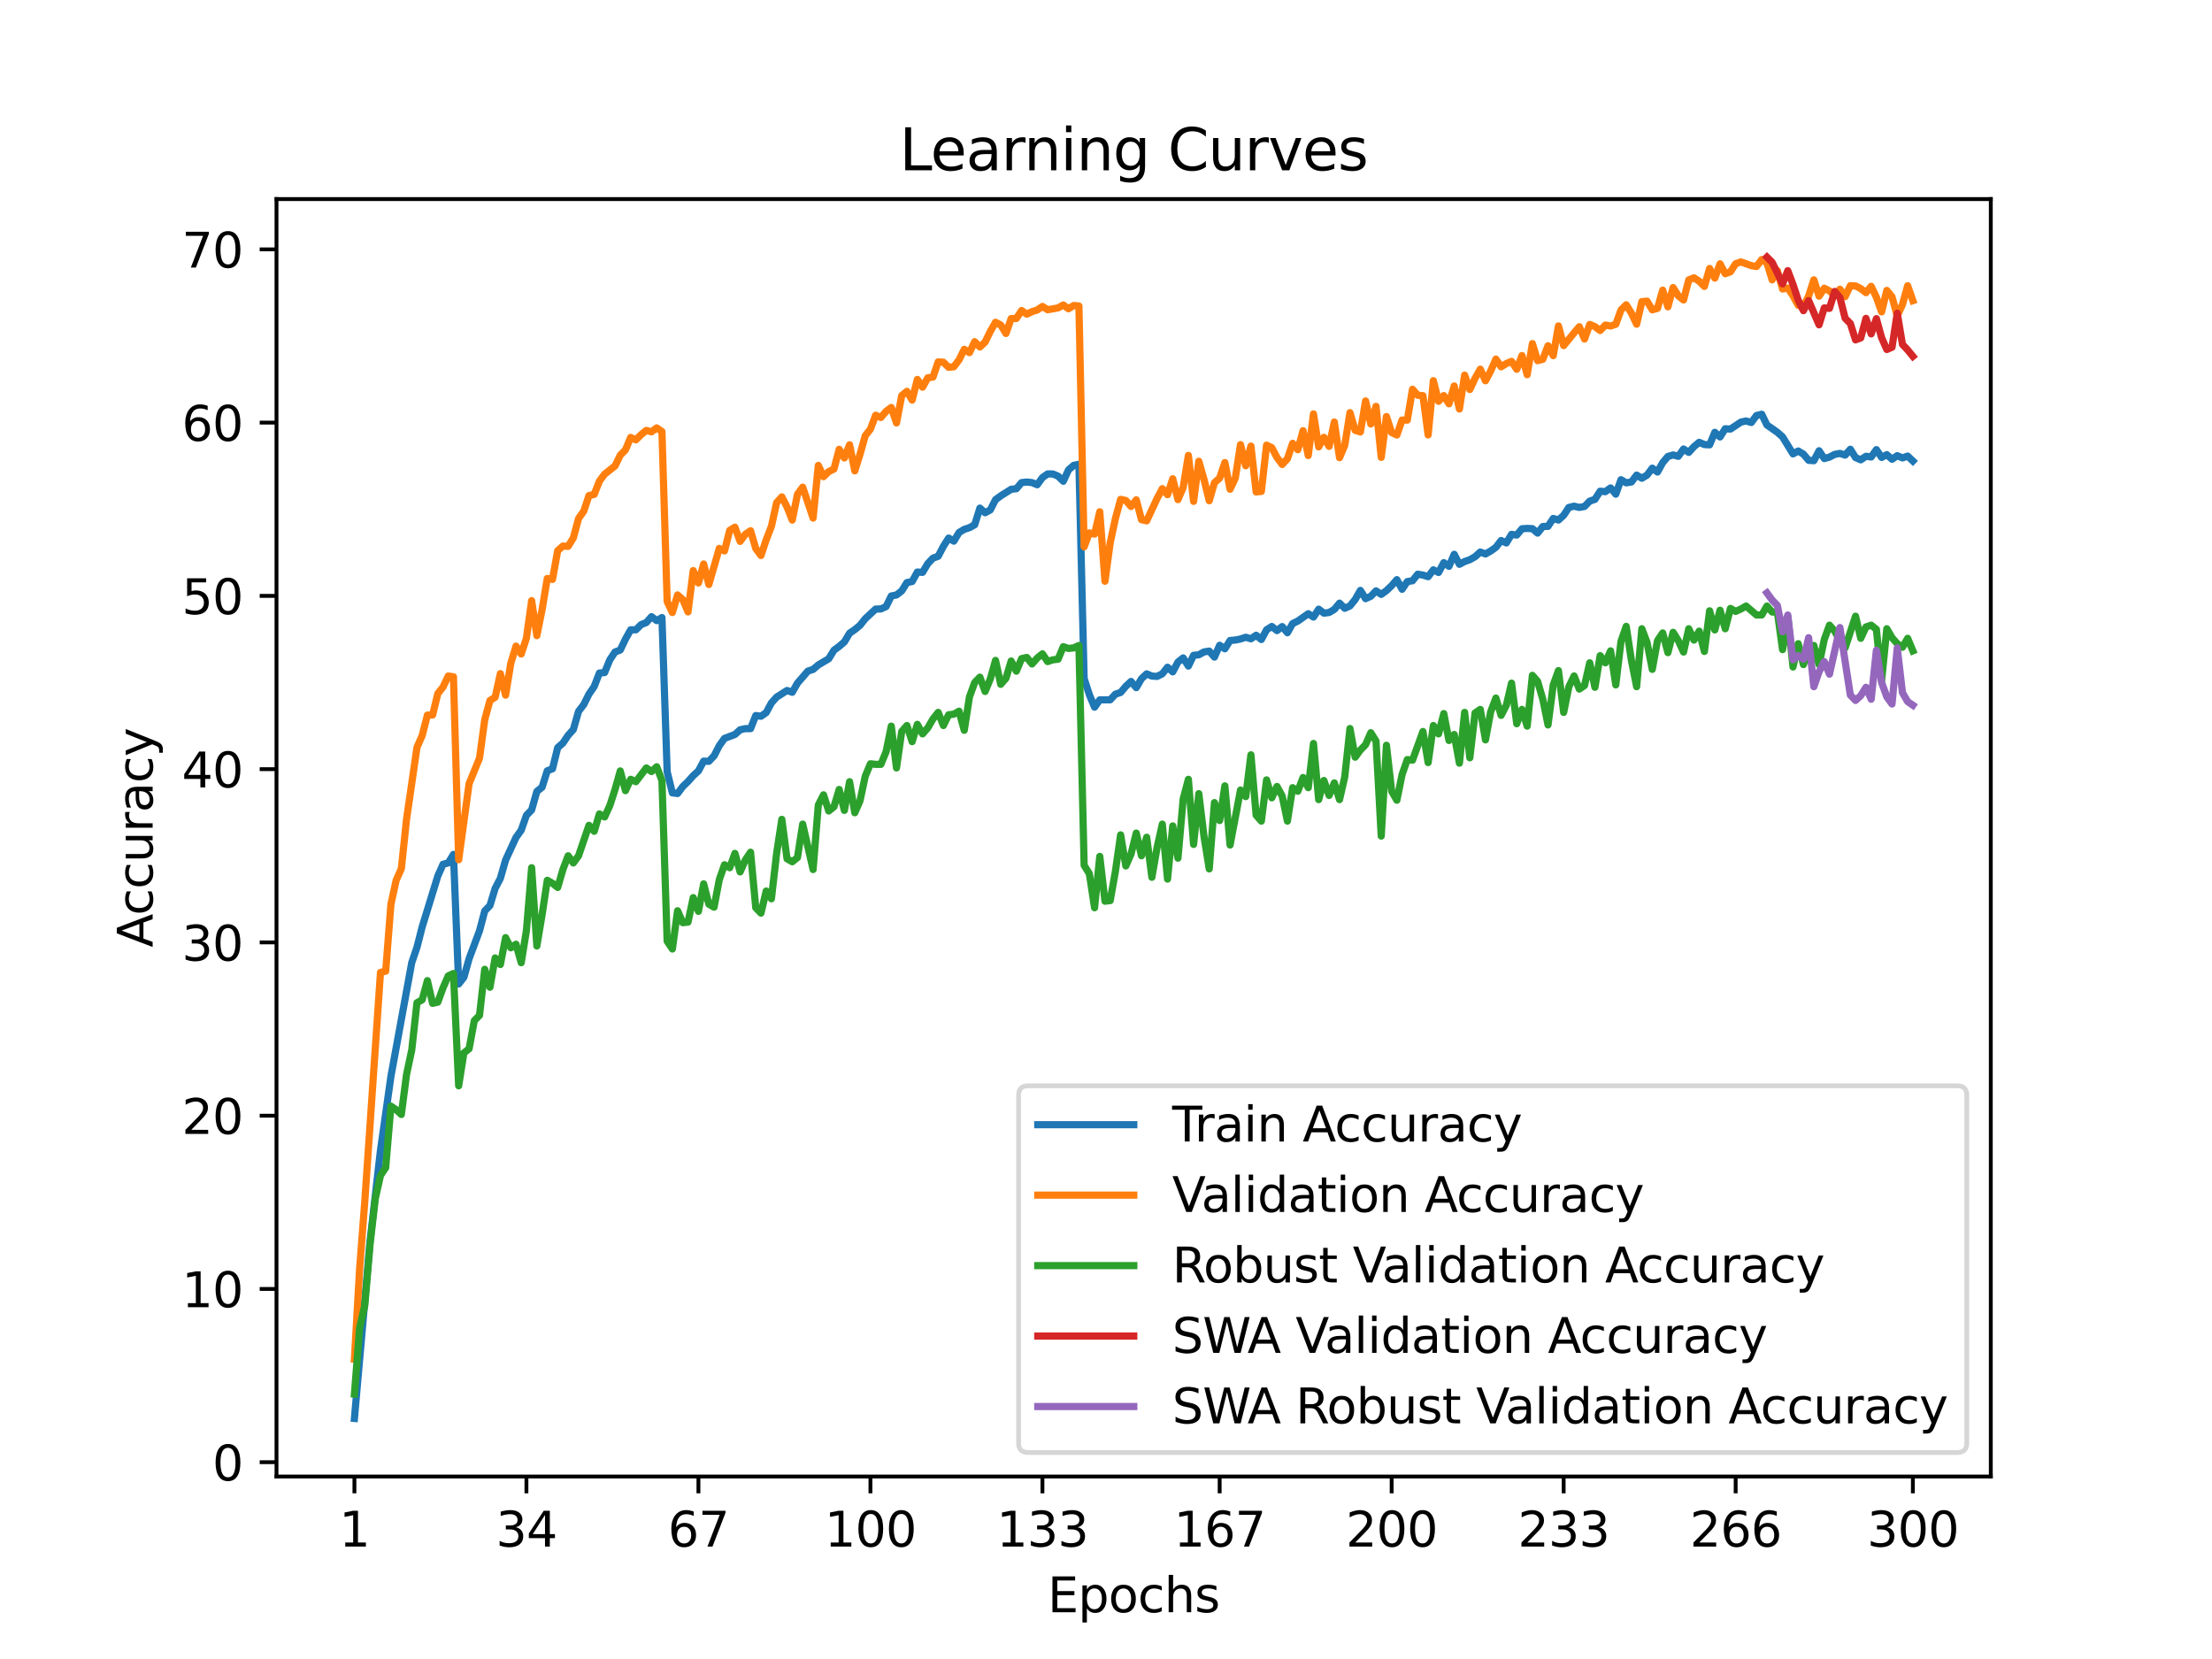 <?xml version="1.0" encoding="utf-8" standalone="no"?>
<!DOCTYPE svg PUBLIC "-//W3C//DTD SVG 1.1//EN"
  "http://www.w3.org/Graphics/SVG/1.1/DTD/svg11.dtd">
<svg xmlns:xlink="http://www.w3.org/1999/xlink" width="460.8pt" height="345.6pt" viewBox="0 0 460.8 345.6" xmlns="http://www.w3.org/2000/svg" version="1.1">
 <defs>
  <style type="text/css">*{stroke-linejoin: round; stroke-linecap: butt}</style>
 </defs>
 <g id="figure_1">
  <g id="patch_1">
   <path d="M 0 345.6 
L 460.8 345.6 
L 460.8 0 
L 0 0 
z
" style="fill: #ffffff"/>
  </g>
  <g id="axes_1">
   <g id="patch_2">
    <path d="M 57.6 307.584 
L 414.72 307.584 
L 414.72 41.472 
L 57.6 41.472 
z
" style="fill: #ffffff"/>
   </g>
   <g id="matplotlib.axis_1">
    <g id="xtick_1">
     <g id="line2d_1">
      <defs>
       <path id="mbb180cebd5" d="M 0 0 
L 0 3.5 
" style="stroke: #000000; stroke-width: 0.8"/>
      </defs>
      <g>
       <use xlink:href="#mbb180cebd5" x="73.833" y="307.584" style="stroke: #000000; stroke-width: 0.8"/>
      </g>
     </g>
     <g id="text_1">
      <!-- 1 -->
      <g transform="translate(70.651 322.182) scale(0.1 -0.1)">
       <defs>
        <path id="DejaVuSans-31" d="M 794 531 
L 1825 531 
L 1825 4091 
L 703 3866 
L 703 4441 
L 1819 4666 
L 2450 4666 
L 2450 531 
L 3481 531 
L 3481 0 
L 794 0 
L 794 531 
z
" transform="scale(0.016)"/>
       </defs>
       <use xlink:href="#DejaVuSans-31"/>
      </g>
     </g>
    </g>
    <g id="xtick_2">
     <g id="line2d_2">
      <g>
       <use xlink:href="#mbb180cebd5" x="109.664" y="307.584" style="stroke: #000000; stroke-width: 0.8"/>
      </g>
     </g>
     <g id="text_2">
      <!-- 34 -->
      <g transform="translate(103.302 322.182) scale(0.1 -0.1)">
       <defs>
        <path id="DejaVuSans-33" d="M 2597 2516 
Q 3050 2419 3304 2112 
Q 3559 1806 3559 1356 
Q 3559 666 3084 287 
Q 2609 -91 1734 -91 
Q 1441 -91 1130 -33 
Q 819 25 488 141 
L 488 750 
Q 750 597 1062 519 
Q 1375 441 1716 441 
Q 2309 441 2620 675 
Q 2931 909 2931 1356 
Q 2931 1769 2642 2001 
Q 2353 2234 1838 2234 
L 1294 2234 
L 1294 2753 
L 1863 2753 
Q 2328 2753 2575 2939 
Q 2822 3125 2822 3475 
Q 2822 3834 2567 4026 
Q 2313 4219 1838 4219 
Q 1578 4219 1281 4162 
Q 984 4106 628 3988 
L 628 4550 
Q 988 4650 1302 4700 
Q 1616 4750 1894 4750 
Q 2613 4750 3031 4423 
Q 3450 4097 3450 3541 
Q 3450 3153 3228 2886 
Q 3006 2619 2597 2516 
z
" transform="scale(0.016)"/>
        <path id="DejaVuSans-34" d="M 2419 4116 
L 825 1625 
L 2419 1625 
L 2419 4116 
z
M 2253 4666 
L 3047 4666 
L 3047 1625 
L 3713 1625 
L 3713 1100 
L 3047 1100 
L 3047 0 
L 2419 0 
L 2419 1100 
L 313 1100 
L 313 1709 
L 2253 4666 
z
" transform="scale(0.016)"/>
       </defs>
       <use xlink:href="#DejaVuSans-33"/>
       <use xlink:href="#DejaVuSans-34" x="63.623"/>
      </g>
     </g>
    </g>
    <g id="xtick_3">
     <g id="line2d_3">
      <g>
       <use xlink:href="#mbb180cebd5" x="145.496" y="307.584" style="stroke: #000000; stroke-width: 0.8"/>
      </g>
     </g>
     <g id="text_3">
      <!-- 67 -->
      <g transform="translate(139.133 322.182) scale(0.1 -0.1)">
       <defs>
        <path id="DejaVuSans-36" d="M 2113 2584 
Q 1688 2584 1439 2293 
Q 1191 2003 1191 1497 
Q 1191 994 1439 701 
Q 1688 409 2113 409 
Q 2538 409 2786 701 
Q 3034 994 3034 1497 
Q 3034 2003 2786 2293 
Q 2538 2584 2113 2584 
z
M 3366 4563 
L 3366 3988 
Q 3128 4100 2886 4159 
Q 2644 4219 2406 4219 
Q 1781 4219 1451 3797 
Q 1122 3375 1075 2522 
Q 1259 2794 1537 2939 
Q 1816 3084 2150 3084 
Q 2853 3084 3261 2657 
Q 3669 2231 3669 1497 
Q 3669 778 3244 343 
Q 2819 -91 2113 -91 
Q 1303 -91 875 529 
Q 447 1150 447 2328 
Q 447 3434 972 4092 
Q 1497 4750 2381 4750 
Q 2619 4750 2861 4703 
Q 3103 4656 3366 4563 
z
" transform="scale(0.016)"/>
        <path id="DejaVuSans-37" d="M 525 4666 
L 3525 4666 
L 3525 4397 
L 1831 0 
L 1172 0 
L 2766 4134 
L 525 4134 
L 525 4666 
z
" transform="scale(0.016)"/>
       </defs>
       <use xlink:href="#DejaVuSans-36"/>
       <use xlink:href="#DejaVuSans-37" x="63.623"/>
      </g>
     </g>
    </g>
    <g id="xtick_4">
     <g id="line2d_4">
      <g>
       <use xlink:href="#mbb180cebd5" x="181.327" y="307.584" style="stroke: #000000; stroke-width: 0.8"/>
      </g>
     </g>
     <g id="text_4">
      <!-- 100 -->
      <g transform="translate(171.783 322.182) scale(0.1 -0.1)">
       <defs>
        <path id="DejaVuSans-30" d="M 2034 4250 
Q 1547 4250 1301 3770 
Q 1056 3291 1056 2328 
Q 1056 1369 1301 889 
Q 1547 409 2034 409 
Q 2525 409 2770 889 
Q 3016 1369 3016 2328 
Q 3016 3291 2770 3770 
Q 2525 4250 2034 4250 
z
M 2034 4750 
Q 2819 4750 3233 4129 
Q 3647 3509 3647 2328 
Q 3647 1150 3233 529 
Q 2819 -91 2034 -91 
Q 1250 -91 836 529 
Q 422 1150 422 2328 
Q 422 3509 836 4129 
Q 1250 4750 2034 4750 
z
" transform="scale(0.016)"/>
       </defs>
       <use xlink:href="#DejaVuSans-31"/>
       <use xlink:href="#DejaVuSans-30" x="63.623"/>
       <use xlink:href="#DejaVuSans-30" x="127.246"/>
      </g>
     </g>
    </g>
    <g id="xtick_5">
     <g id="line2d_5">
      <g>
       <use xlink:href="#mbb180cebd5" x="217.158" y="307.584" style="stroke: #000000; stroke-width: 0.8"/>
      </g>
     </g>
     <g id="text_5">
      <!-- 133 -->
      <g transform="translate(207.615 322.182) scale(0.1 -0.1)">
       <use xlink:href="#DejaVuSans-31"/>
       <use xlink:href="#DejaVuSans-33" x="63.623"/>
       <use xlink:href="#DejaVuSans-33" x="127.246"/>
      </g>
     </g>
    </g>
    <g id="xtick_6">
     <g id="line2d_6">
      <g>
       <use xlink:href="#mbb180cebd5" x="254.076" y="307.584" style="stroke: #000000; stroke-width: 0.8"/>
      </g>
     </g>
     <g id="text_6">
      <!-- 167 -->
      <g transform="translate(244.532 322.182) scale(0.1 -0.1)">
       <use xlink:href="#DejaVuSans-31"/>
       <use xlink:href="#DejaVuSans-36" x="63.623"/>
       <use xlink:href="#DejaVuSans-37" x="127.246"/>
      </g>
     </g>
    </g>
    <g id="xtick_7">
     <g id="line2d_7">
      <g>
       <use xlink:href="#mbb180cebd5" x="289.907" y="307.584" style="stroke: #000000; stroke-width: 0.8"/>
      </g>
     </g>
     <g id="text_7">
      <!-- 200 -->
      <g transform="translate(280.363 322.182) scale(0.1 -0.1)">
       <defs>
        <path id="DejaVuSans-32" d="M 1228 531 
L 3431 531 
L 3431 0 
L 469 0 
L 469 531 
Q 828 903 1448 1529 
Q 2069 2156 2228 2338 
Q 2531 2678 2651 2914 
Q 2772 3150 2772 3378 
Q 2772 3750 2511 3984 
Q 2250 4219 1831 4219 
Q 1534 4219 1204 4116 
Q 875 4013 500 3803 
L 500 4441 
Q 881 4594 1212 4672 
Q 1544 4750 1819 4750 
Q 2544 4750 2975 4387 
Q 3406 4025 3406 3419 
Q 3406 3131 3298 2873 
Q 3191 2616 2906 2266 
Q 2828 2175 2409 1742 
Q 1991 1309 1228 531 
z
" transform="scale(0.016)"/>
       </defs>
       <use xlink:href="#DejaVuSans-32"/>
       <use xlink:href="#DejaVuSans-30" x="63.623"/>
       <use xlink:href="#DejaVuSans-30" x="127.246"/>
      </g>
     </g>
    </g>
    <g id="xtick_8">
     <g id="line2d_8">
      <g>
       <use xlink:href="#mbb180cebd5" x="325.739" y="307.584" style="stroke: #000000; stroke-width: 0.8"/>
      </g>
     </g>
     <g id="text_8">
      <!-- 233 -->
      <g transform="translate(316.195 322.182) scale(0.1 -0.1)">
       <use xlink:href="#DejaVuSans-32"/>
       <use xlink:href="#DejaVuSans-33" x="63.623"/>
       <use xlink:href="#DejaVuSans-33" x="127.246"/>
      </g>
     </g>
    </g>
    <g id="xtick_9">
     <g id="line2d_9">
      <g>
       <use xlink:href="#mbb180cebd5" x="361.57" y="307.584" style="stroke: #000000; stroke-width: 0.8"/>
      </g>
     </g>
     <g id="text_9">
      <!-- 266 -->
      <g transform="translate(352.026 322.182) scale(0.1 -0.1)">
       <use xlink:href="#DejaVuSans-32"/>
       <use xlink:href="#DejaVuSans-36" x="63.623"/>
       <use xlink:href="#DejaVuSans-36" x="127.246"/>
      </g>
     </g>
    </g>
    <g id="xtick_10">
     <g id="line2d_10">
      <g>
       <use xlink:href="#mbb180cebd5" x="398.487" y="307.584" style="stroke: #000000; stroke-width: 0.8"/>
      </g>
     </g>
     <g id="text_10">
      <!-- 300 -->
      <g transform="translate(388.944 322.182) scale(0.1 -0.1)">
       <use xlink:href="#DejaVuSans-33"/>
       <use xlink:href="#DejaVuSans-30" x="63.623"/>
       <use xlink:href="#DejaVuSans-30" x="127.246"/>
      </g>
     </g>
    </g>
    <g id="text_11">
     <!-- Epochs -->
     <g transform="translate(218.244 335.861) scale(0.1 -0.1)">
      <defs>
       <path id="DejaVuSans-45" d="M 628 4666 
L 3578 4666 
L 3578 4134 
L 1259 4134 
L 1259 2753 
L 3481 2753 
L 3481 2222 
L 1259 2222 
L 1259 531 
L 3634 531 
L 3634 0 
L 628 0 
L 628 4666 
z
" transform="scale(0.016)"/>
       <path id="DejaVuSans-70" d="M 1159 525 
L 1159 -1331 
L 581 -1331 
L 581 3500 
L 1159 3500 
L 1159 2969 
Q 1341 3281 1617 3432 
Q 1894 3584 2278 3584 
Q 2916 3584 3314 3078 
Q 3713 2572 3713 1747 
Q 3713 922 3314 415 
Q 2916 -91 2278 -91 
Q 1894 -91 1617 61 
Q 1341 213 1159 525 
z
M 3116 1747 
Q 3116 2381 2855 2742 
Q 2594 3103 2138 3103 
Q 1681 3103 1420 2742 
Q 1159 2381 1159 1747 
Q 1159 1113 1420 752 
Q 1681 391 2138 391 
Q 2594 391 2855 752 
Q 3116 1113 3116 1747 
z
" transform="scale(0.016)"/>
       <path id="DejaVuSans-6f" d="M 1959 3097 
Q 1497 3097 1228 2736 
Q 959 2375 959 1747 
Q 959 1119 1226 758 
Q 1494 397 1959 397 
Q 2419 397 2687 759 
Q 2956 1122 2956 1747 
Q 2956 2369 2687 2733 
Q 2419 3097 1959 3097 
z
M 1959 3584 
Q 2709 3584 3137 3096 
Q 3566 2609 3566 1747 
Q 3566 888 3137 398 
Q 2709 -91 1959 -91 
Q 1206 -91 779 398 
Q 353 888 353 1747 
Q 353 2609 779 3096 
Q 1206 3584 1959 3584 
z
" transform="scale(0.016)"/>
       <path id="DejaVuSans-63" d="M 3122 3366 
L 3122 2828 
Q 2878 2963 2633 3030 
Q 2388 3097 2138 3097 
Q 1578 3097 1268 2742 
Q 959 2388 959 1747 
Q 959 1106 1268 751 
Q 1578 397 2138 397 
Q 2388 397 2633 464 
Q 2878 531 3122 666 
L 3122 134 
Q 2881 22 2623 -34 
Q 2366 -91 2075 -91 
Q 1284 -91 818 406 
Q 353 903 353 1747 
Q 353 2603 823 3093 
Q 1294 3584 2113 3584 
Q 2378 3584 2631 3529 
Q 2884 3475 3122 3366 
z
" transform="scale(0.016)"/>
       <path id="DejaVuSans-68" d="M 3513 2113 
L 3513 0 
L 2938 0 
L 2938 2094 
Q 2938 2591 2744 2837 
Q 2550 3084 2163 3084 
Q 1697 3084 1428 2787 
Q 1159 2491 1159 1978 
L 1159 0 
L 581 0 
L 581 4863 
L 1159 4863 
L 1159 2956 
Q 1366 3272 1645 3428 
Q 1925 3584 2291 3584 
Q 2894 3584 3203 3211 
Q 3513 2838 3513 2113 
z
" transform="scale(0.016)"/>
       <path id="DejaVuSans-73" d="M 2834 3397 
L 2834 2853 
Q 2591 2978 2328 3040 
Q 2066 3103 1784 3103 
Q 1356 3103 1142 2972 
Q 928 2841 928 2578 
Q 928 2378 1081 2264 
Q 1234 2150 1697 2047 
L 1894 2003 
Q 2506 1872 2764 1633 
Q 3022 1394 3022 966 
Q 3022 478 2636 193 
Q 2250 -91 1575 -91 
Q 1294 -91 989 -36 
Q 684 19 347 128 
L 347 722 
Q 666 556 975 473 
Q 1284 391 1588 391 
Q 1994 391 2212 530 
Q 2431 669 2431 922 
Q 2431 1156 2273 1281 
Q 2116 1406 1581 1522 
L 1381 1569 
Q 847 1681 609 1914 
Q 372 2147 372 2553 
Q 372 3047 722 3315 
Q 1072 3584 1716 3584 
Q 2034 3584 2315 3537 
Q 2597 3491 2834 3397 
z
" transform="scale(0.016)"/>
      </defs>
      <use xlink:href="#DejaVuSans-45"/>
      <use xlink:href="#DejaVuSans-70" x="63.184"/>
      <use xlink:href="#DejaVuSans-6f" x="126.66"/>
      <use xlink:href="#DejaVuSans-63" x="187.842"/>
      <use xlink:href="#DejaVuSans-68" x="242.822"/>
      <use xlink:href="#DejaVuSans-73" x="306.201"/>
     </g>
    </g>
   </g>
   <g id="matplotlib.axis_2">
    <g id="ytick_1">
     <g id="line2d_11">
      <defs>
       <path id="m00897f6cd4" d="M 0 0 
L -3.5 0 
" style="stroke: #000000; stroke-width: 0.8"/>
      </defs>
      <g>
       <use xlink:href="#m00897f6cd4" x="57.6" y="304.606" style="stroke: #000000; stroke-width: 0.8"/>
      </g>
     </g>
     <g id="text_12">
      <!-- 0 -->
      <g transform="translate(44.237 308.406) scale(0.1 -0.1)">
       <use xlink:href="#DejaVuSans-30"/>
      </g>
     </g>
    </g>
    <g id="ytick_2">
     <g id="line2d_12">
      <g>
       <use xlink:href="#m00897f6cd4" x="57.6" y="268.512" style="stroke: #000000; stroke-width: 0.8"/>
      </g>
     </g>
     <g id="text_13">
      <!-- 10 -->
      <g transform="translate(37.875 272.311) scale(0.1 -0.1)">
       <use xlink:href="#DejaVuSans-31"/>
       <use xlink:href="#DejaVuSans-30" x="63.623"/>
      </g>
     </g>
    </g>
    <g id="ytick_3">
     <g id="line2d_13">
      <g>
       <use xlink:href="#m00897f6cd4" x="57.6" y="232.417" style="stroke: #000000; stroke-width: 0.8"/>
      </g>
     </g>
     <g id="text_14">
      <!-- 20 -->
      <g transform="translate(37.875 236.216) scale(0.1 -0.1)">
       <use xlink:href="#DejaVuSans-32"/>
       <use xlink:href="#DejaVuSans-30" x="63.623"/>
      </g>
     </g>
    </g>
    <g id="ytick_4">
     <g id="line2d_14">
      <g>
       <use xlink:href="#m00897f6cd4" x="57.6" y="196.322" style="stroke: #000000; stroke-width: 0.8"/>
      </g>
     </g>
     <g id="text_15">
      <!-- 30 -->
      <g transform="translate(37.875 200.122) scale(0.1 -0.1)">
       <use xlink:href="#DejaVuSans-33"/>
       <use xlink:href="#DejaVuSans-30" x="63.623"/>
      </g>
     </g>
    </g>
    <g id="ytick_5">
     <g id="line2d_15">
      <g>
       <use xlink:href="#m00897f6cd4" x="57.6" y="160.228" style="stroke: #000000; stroke-width: 0.8"/>
      </g>
     </g>
     <g id="text_16">
      <!-- 40 -->
      <g transform="translate(37.875 164.027) scale(0.1 -0.1)">
       <use xlink:href="#DejaVuSans-34"/>
       <use xlink:href="#DejaVuSans-30" x="63.623"/>
      </g>
     </g>
    </g>
    <g id="ytick_6">
     <g id="line2d_16">
      <g>
       <use xlink:href="#m00897f6cd4" x="57.6" y="124.133" style="stroke: #000000; stroke-width: 0.8"/>
      </g>
     </g>
     <g id="text_17">
      <!-- 50 -->
      <g transform="translate(37.875 127.932) scale(0.1 -0.1)">
       <defs>
        <path id="DejaVuSans-35" d="M 691 4666 
L 3169 4666 
L 3169 4134 
L 1269 4134 
L 1269 2991 
Q 1406 3038 1543 3061 
Q 1681 3084 1819 3084 
Q 2600 3084 3056 2656 
Q 3513 2228 3513 1497 
Q 3513 744 3044 326 
Q 2575 -91 1722 -91 
Q 1428 -91 1123 -41 
Q 819 9 494 109 
L 494 744 
Q 775 591 1075 516 
Q 1375 441 1709 441 
Q 2250 441 2565 725 
Q 2881 1009 2881 1497 
Q 2881 1984 2565 2268 
Q 2250 2553 1709 2553 
Q 1456 2553 1204 2497 
Q 953 2441 691 2322 
L 691 4666 
z
" transform="scale(0.016)"/>
       </defs>
       <use xlink:href="#DejaVuSans-35"/>
       <use xlink:href="#DejaVuSans-30" x="63.623"/>
      </g>
     </g>
    </g>
    <g id="ytick_7">
     <g id="line2d_17">
      <g>
       <use xlink:href="#m00897f6cd4" x="57.6" y="88.038" style="stroke: #000000; stroke-width: 0.8"/>
      </g>
     </g>
     <g id="text_18">
      <!-- 60 -->
      <g transform="translate(37.875 91.838) scale(0.1 -0.1)">
       <use xlink:href="#DejaVuSans-36"/>
       <use xlink:href="#DejaVuSans-30" x="63.623"/>
      </g>
     </g>
    </g>
    <g id="ytick_8">
     <g id="line2d_18">
      <g>
       <use xlink:href="#m00897f6cd4" x="57.6" y="51.944" style="stroke: #000000; stroke-width: 0.8"/>
      </g>
     </g>
     <g id="text_19">
      <!-- 70 -->
      <g transform="translate(37.875 55.743) scale(0.1 -0.1)">
       <use xlink:href="#DejaVuSans-37"/>
       <use xlink:href="#DejaVuSans-30" x="63.623"/>
      </g>
     </g>
    </g>
    <g id="text_20">
     <!-- Accuracy -->
     <g transform="translate(31.795 197.356) rotate(-90) scale(0.1 -0.1)">
      <defs>
       <path id="DejaVuSans-41" d="M 2188 4044 
L 1331 1722 
L 3047 1722 
L 2188 4044 
z
M 1831 4666 
L 2547 4666 
L 4325 0 
L 3669 0 
L 3244 1197 
L 1141 1197 
L 716 0 
L 50 0 
L 1831 4666 
z
" transform="scale(0.016)"/>
       <path id="DejaVuSans-75" d="M 544 1381 
L 544 3500 
L 1119 3500 
L 1119 1403 
Q 1119 906 1312 657 
Q 1506 409 1894 409 
Q 2359 409 2629 706 
Q 2900 1003 2900 1516 
L 2900 3500 
L 3475 3500 
L 3475 0 
L 2900 0 
L 2900 538 
Q 2691 219 2414 64 
Q 2138 -91 1772 -91 
Q 1169 -91 856 284 
Q 544 659 544 1381 
z
M 1991 3584 
L 1991 3584 
z
" transform="scale(0.016)"/>
       <path id="DejaVuSans-72" d="M 2631 2963 
Q 2534 3019 2420 3045 
Q 2306 3072 2169 3072 
Q 1681 3072 1420 2755 
Q 1159 2438 1159 1844 
L 1159 0 
L 581 0 
L 581 3500 
L 1159 3500 
L 1159 2956 
Q 1341 3275 1631 3429 
Q 1922 3584 2338 3584 
Q 2397 3584 2469 3576 
Q 2541 3569 2628 3553 
L 2631 2963 
z
" transform="scale(0.016)"/>
       <path id="DejaVuSans-61" d="M 2194 1759 
Q 1497 1759 1228 1600 
Q 959 1441 959 1056 
Q 959 750 1161 570 
Q 1363 391 1709 391 
Q 2188 391 2477 730 
Q 2766 1069 2766 1631 
L 2766 1759 
L 2194 1759 
z
M 3341 1997 
L 3341 0 
L 2766 0 
L 2766 531 
Q 2569 213 2275 61 
Q 1981 -91 1556 -91 
Q 1019 -91 701 211 
Q 384 513 384 1019 
Q 384 1609 779 1909 
Q 1175 2209 1959 2209 
L 2766 2209 
L 2766 2266 
Q 2766 2663 2505 2880 
Q 2244 3097 1772 3097 
Q 1472 3097 1187 3025 
Q 903 2953 641 2809 
L 641 3341 
Q 956 3463 1253 3523 
Q 1550 3584 1831 3584 
Q 2591 3584 2966 3190 
Q 3341 2797 3341 1997 
z
" transform="scale(0.016)"/>
       <path id="DejaVuSans-79" d="M 2059 -325 
Q 1816 -950 1584 -1140 
Q 1353 -1331 966 -1331 
L 506 -1331 
L 506 -850 
L 844 -850 
Q 1081 -850 1212 -737 
Q 1344 -625 1503 -206 
L 1606 56 
L 191 3500 
L 800 3500 
L 1894 763 
L 2988 3500 
L 3597 3500 
L 2059 -325 
z
" transform="scale(0.016)"/>
      </defs>
      <use xlink:href="#DejaVuSans-41"/>
      <use xlink:href="#DejaVuSans-63" x="66.658"/>
      <use xlink:href="#DejaVuSans-63" x="121.639"/>
      <use xlink:href="#DejaVuSans-75" x="176.619"/>
      <use xlink:href="#DejaVuSans-72" x="239.998"/>
      <use xlink:href="#DejaVuSans-61" x="281.111"/>
      <use xlink:href="#DejaVuSans-63" x="342.391"/>
      <use xlink:href="#DejaVuSans-79" x="397.371"/>
     </g>
    </g>
   </g>
   <g id="line2d_19">
    <path d="M 73.833 295.488 
L 77.09 258.595 
L 79.262 239.636 
L 81.433 224.26 
L 85.777 200.527 
L 86.862 197.338 
L 87.948 193.087 
L 91.206 182.489 
L 92.291 180.039 
L 93.377 179.768 
L 94.463 177.986 
L 95.549 204.981 
L 96.635 203.595 
L 97.72 199.72 
L 99.892 193.9 
L 100.978 189.776 
L 102.064 188.634 
L 103.149 185.061 
L 104.235 182.976 
L 105.321 179.173 
L 107.493 174.454 
L 108.578 172.942 
L 109.664 169.842 
L 110.75 168.728 
L 111.836 164.875 
L 112.922 163.995 
L 114.007 160.566 
L 115.093 160.151 
L 116.179 155.752 
L 117.265 154.795 
L 118.351 153.185 
L 119.436 151.976 
L 120.522 148.186 
L 121.608 146.773 
L 122.694 144.594 
L 123.78 143.015 
L 124.865 140.204 
L 125.951 140.109 
L 127.037 137.452 
L 128.123 135.823 
L 129.209 135.413 
L 130.294 133.139 
L 131.38 131.199 
L 132.466 131.203 
L 133.552 130.116 
L 134.638 129.687 
L 135.723 128.46 
L 136.809 129.29 
L 137.895 128.654 
L 138.981 160.765 
L 140.067 165.168 
L 141.152 165.304 
L 142.238 163.851 
L 143.324 162.804 
L 144.41 161.586 
L 145.496 160.593 
L 146.581 158.563 
L 147.667 158.594 
L 148.753 157.462 
L 149.839 155.346 
L 150.925 153.821 
L 153.096 153.013 
L 154.182 152.025 
L 155.268 151.786 
L 156.354 151.791 
L 157.439 149.061 
L 158.525 149.21 
L 159.611 148.452 
L 160.697 146.435 
L 161.783 145.221 
L 163.954 143.841 
L 165.04 144.215 
L 166.126 142.307 
L 168.297 139.803 
L 169.383 139.451 
L 170.469 138.521 
L 172.641 137.231 
L 173.726 135.453 
L 174.812 134.659 
L 175.898 133.725 
L 176.984 131.902 
L 178.07 131.163 
L 179.155 130.269 
L 180.241 128.898 
L 182.413 126.881 
L 183.499 126.858 
L 184.584 126.362 
L 185.67 124.156 
L 186.756 123.939 
L 187.842 123.1 
L 188.928 121.358 
L 190.013 121.146 
L 191.099 119.17 
L 192.185 119.233 
L 193.271 117.415 
L 194.357 116.269 
L 195.442 115.881 
L 196.528 113.801 
L 197.614 112.091 
L 198.7 112.732 
L 199.786 110.931 
L 200.871 110.277 
L 201.957 109.921 
L 203.043 109.321 
L 204.129 105.851 
L 205.215 106.817 
L 206.3 106.226 
L 207.386 104.092 
L 208.472 103.297 
L 210.644 101.926 
L 211.729 101.809 
L 212.815 100.532 
L 213.901 100.419 
L 214.987 100.532 
L 216.073 100.983 
L 217.158 99.485 
L 218.244 98.731 
L 219.33 98.736 
L 220.416 99.192 
L 221.502 100.252 
L 222.587 97.888 
L 223.673 96.94 
L 224.759 96.715 
L 225.845 141.368 
L 226.931 144.707 
L 228.016 147.315 
L 229.102 145.79 
L 231.274 145.785 
L 232.36 144.608 
L 233.445 144.256 
L 234.531 142.965 
L 235.617 141.959 
L 236.703 143.25 
L 237.789 141.395 
L 238.875 140.38 
L 239.96 140.84 
L 241.046 140.908 
L 242.132 140.367 
L 243.218 138.995 
L 244.304 139.961 
L 245.389 137.917 
L 246.475 137.055 
L 247.561 138.751 
L 248.647 136.509 
L 249.733 136.41 
L 250.818 135.805 
L 251.904 135.634 
L 252.99 136.884 
L 254.076 134.42 
L 255.162 135.155 
L 256.247 133.427 
L 257.333 133.333 
L 258.419 133.116 
L 259.505 132.751 
L 260.591 133.076 
L 261.676 132.336 
L 262.762 133.224 
L 263.848 131.199 
L 264.934 130.504 
L 266.02 131.366 
L 267.105 130.526 
L 268.191 131.812 
L 269.277 129.904 
L 270.363 129.38 
L 272.534 127.851 
L 273.62 128.546 
L 274.706 126.903 
L 275.792 127.729 
L 276.878 127.598 
L 277.963 126.953 
L 279.049 125.645 
L 280.135 126.718 
L 281.221 126.227 
L 282.307 124.887 
L 283.392 122.992 
L 284.478 124.711 
L 285.564 124.214 
L 286.65 123.091 
L 287.736 123.822 
L 288.821 123.041 
L 289.907 122.003 
L 290.993 120.754 
L 292.079 122.757 
L 293.165 121.155 
L 294.25 120.984 
L 295.336 119.621 
L 296.422 119.797 
L 297.508 120.136 
L 298.594 118.705 
L 299.679 119.256 
L 300.765 117.212 
L 301.851 117.974 
L 302.937 115.47 
L 304.023 117.559 
L 305.108 116.977 
L 306.194 116.594 
L 307.28 115.98 
L 308.366 114.997 
L 309.452 115.398 
L 310.537 114.789 
L 311.623 114.013 
L 312.709 112.601 
L 313.795 113.106 
L 314.881 111.315 
L 315.966 111.468 
L 317.052 110.155 
L 318.138 110.079 
L 319.224 110.124 
L 320.31 111.053 
L 321.395 109.677 
L 322.481 109.646 
L 323.567 108.003 
L 324.653 108.337 
L 325.739 107.349 
L 326.824 105.707 
L 327.91 105.45 
L 328.996 105.707 
L 330.082 105.504 
L 331.168 104.394 
L 332.253 104.028 
L 333.339 102.327 
L 334.425 102.427 
L 335.511 101.642 
L 336.597 102.941 
L 337.682 99.936 
L 338.768 100.581 
L 339.854 100.41 
L 340.94 98.971 
L 342.026 99.625 
L 343.111 98.971 
L 344.197 97.527 
L 345.283 98.334 
L 346.369 96.381 
L 347.455 95.09 
L 348.54 94.77 
L 349.626 95.059 
L 350.712 93.534 
L 351.798 94.238 
L 352.884 93.038 
L 353.969 92.144 
L 355.055 92.609 
L 356.141 92.672 
L 357.227 90.064 
L 358.313 91.025 
L 359.398 89.315 
L 360.484 89.387 
L 362.656 87.935 
L 363.742 87.691 
L 364.827 88.016 
L 365.913 86.559 
L 366.999 86.301 
L 368.085 88.53 
L 370.256 90.051 
L 371.342 91.016 
L 373.514 94.553 
L 374.6 93.953 
L 375.685 94.603 
L 376.771 95.889 
L 377.857 95.97 
L 378.943 93.904 
L 380.029 95.528 
L 381.114 95.221 
L 382.2 94.662 
L 383.286 94.45 
L 384.372 94.811 
L 385.458 93.588 
L 386.543 95.321 
L 387.629 95.79 
L 388.715 95.05 
L 389.801 95.199 
L 390.887 93.665 
L 391.972 95.293 
L 393.058 94.716 
L 394.144 95.672 
L 395.23 94.923 
L 396.316 95.393 
L 397.401 95.009 
L 398.487 96.038 
L 398.487 96.038 
" clip-path="url(#p64f2f7508d)" style="fill: none; stroke: #1f77b4; stroke-width: 1.5; stroke-linecap: square"/>
   </g>
   <g id="line2d_20">
    <path d="M 73.833 283.148 
L 74.919 264.271 
L 76.004 250.122 
L 79.262 202.567 
L 80.348 202.314 
L 81.433 188.418 
L 82.519 183.401 
L 83.605 180.964 
L 84.691 170.659 
L 86.862 155.698 
L 87.948 153.225 
L 89.034 148.966 
L 90.12 148.948 
L 91.206 144.49 
L 92.291 143.119 
L 93.377 140.827 
L 94.463 140.989 
L 95.549 179.105 
L 97.72 163.26 
L 99.892 157.936 
L 100.978 149.941 
L 102.064 145.934 
L 103.149 145.248 
L 104.235 140.322 
L 105.321 144.815 
L 106.407 138.192 
L 107.493 134.601 
L 108.578 136.243 
L 109.664 132.94 
L 110.75 125.126 
L 111.836 132.417 
L 112.922 127.039 
L 114.007 120.506 
L 115.093 120.704 
L 116.179 114.712 
L 117.265 113.756 
L 118.351 113.81 
L 119.436 112.059 
L 120.522 108.017 
L 121.608 106.483 
L 122.694 103.234 
L 123.78 103 
L 124.865 100.238 
L 125.951 98.777 
L 128.123 97.062 
L 129.209 94.824 
L 130.294 93.723 
L 131.38 91.125 
L 132.466 91.63 
L 133.552 90.547 
L 134.638 89.663 
L 135.723 89.951 
L 136.809 89.139 
L 137.895 89.897 
L 138.981 125.306 
L 140.067 127.598 
L 141.152 123.935 
L 142.238 124.891 
L 143.324 127.472 
L 144.41 118.863 
L 145.496 121.444 
L 146.581 117.492 
L 147.667 121.769 
L 149.839 114.243 
L 150.925 114.767 
L 152.01 110.489 
L 153.096 109.822 
L 154.182 112.781 
L 155.268 111.301 
L 156.354 110.561 
L 157.439 114.261 
L 158.525 115.723 
L 159.611 112.456 
L 160.697 109.659 
L 161.783 104.714 
L 162.868 103.505 
L 163.954 105.617 
L 165.04 108.342 
L 166.126 102.982 
L 167.212 101.484 
L 169.383 107.927 
L 170.469 96.954 
L 171.555 99.3 
L 172.641 98.235 
L 173.726 97.712 
L 174.812 93.597 
L 175.898 95.402 
L 176.984 92.659 
L 178.07 98.091 
L 179.155 94.644 
L 180.241 90.782 
L 181.327 89.392 
L 182.413 86.504 
L 183.499 86.974 
L 184.584 85.692 
L 185.67 84.88 
L 186.756 88.111 
L 187.842 82.426 
L 188.928 81.523 
L 190.013 83.346 
L 191.099 79.051 
L 192.185 80.657 
L 193.271 78.708 
L 194.357 78.546 
L 195.442 75.387 
L 196.528 75.459 
L 197.614 76.524 
L 198.7 76.398 
L 199.786 74.972 
L 200.871 72.77 
L 201.957 73.456 
L 203.043 71.182 
L 204.129 72.283 
L 205.215 71.254 
L 206.3 69.035 
L 207.386 67.14 
L 208.472 67.699 
L 209.558 69.468 
L 210.644 66.364 
L 211.729 66.346 
L 212.815 64.685 
L 213.901 65.443 
L 214.987 64.92 
L 216.073 64.577 
L 217.158 63.837 
L 218.244 64.523 
L 220.416 64.144 
L 221.502 63.53 
L 222.587 64.324 
L 223.673 63.638 
L 224.759 63.747 
L 225.845 113.918 
L 226.931 111.013 
L 228.016 111.265 
L 229.102 106.609 
L 230.188 121.083 
L 231.274 113.07 
L 232.36 108.017 
L 233.445 104.028 
L 234.531 104.263 
L 235.617 105.508 
L 236.703 104.119 
L 237.789 108.251 
L 238.875 108.504 
L 241.046 103.83 
L 242.132 101.79 
L 243.218 103.054 
L 244.304 99.733 
L 245.389 104.082 
L 246.475 101.538 
L 247.561 94.878 
L 248.647 104.443 
L 249.733 96.088 
L 250.818 99.877 
L 251.904 104.317 
L 252.99 100.563 
L 254.076 99.589 
L 255.162 96.358 
L 256.247 101.917 
L 257.333 99.607 
L 258.419 92.622 
L 259.505 97.026 
L 260.591 92.929 
L 261.676 102.476 
L 262.762 102.368 
L 263.848 92.731 
L 264.934 93.254 
L 266.02 95.311 
L 267.105 96.755 
L 268.191 95.564 
L 269.277 92.352 
L 270.363 93.687 
L 271.449 89.717 
L 272.534 94.896 
L 273.62 86.216 
L 274.706 93.092 
L 275.792 91.106 
L 276.878 92.983 
L 277.963 87.912 
L 279.049 95.348 
L 280.135 92.767 
L 281.221 85.963 
L 282.307 89.645 
L 283.392 89.988 
L 284.478 83.527 
L 285.564 88.327 
L 286.65 84.646 
L 287.736 95.275 
L 288.821 86.775 
L 289.907 90.114 
L 290.993 90.619 
L 292.079 87.497 
L 293.165 87.515 
L 294.25 81.09 
L 295.336 82.335 
L 296.422 82.426 
L 297.508 90.601 
L 298.594 79.303 
L 299.679 83.599 
L 300.765 82.408 
L 301.851 84.122 
L 302.937 80.404 
L 304.023 85.205 
L 305.108 78.148 
L 306.194 81.144 
L 307.28 78.816 
L 308.366 76.903 
L 309.452 79.322 
L 310.537 77.282 
L 311.623 74.81 
L 312.709 76.416 
L 313.795 75.73 
L 314.881 75.279 
L 315.966 76.921 
L 317.052 74.07 
L 318.138 78.058 
L 319.224 71.579 
L 320.31 75.135 
L 321.395 74.846 
L 322.481 72.03 
L 323.567 74.088 
L 324.653 67.898 
L 325.739 71.994 
L 327.91 69.341 
L 328.996 68.06 
L 330.082 70.623 
L 331.168 67.591 
L 332.253 68.042 
L 333.339 68.854 
L 334.425 67.717 
L 335.511 67.916 
L 336.597 67.555 
L 337.682 64.577 
L 338.768 63.494 
L 339.854 65.245 
L 340.94 67.537 
L 342.026 62.844 
L 343.111 62.736 
L 344.197 64.541 
L 345.283 64.234 
L 346.369 60.444 
L 347.455 63.909 
L 348.54 59.903 
L 349.626 61.635 
L 350.712 62.483 
L 351.798 58.314 
L 352.884 57.881 
L 353.969 58.585 
L 355.055 59.668 
L 356.141 55.932 
L 357.227 57.935 
L 358.313 54.958 
L 359.398 57.015 
L 360.484 56.618 
L 361.57 54.94 
L 362.656 54.561 
L 364.827 55.337 
L 365.913 55.517 
L 366.999 54.073 
L 368.085 54.759 
L 369.171 58.296 
L 370.256 56.383 
L 371.342 60.209 
L 372.428 59.993 
L 373.514 61.617 
L 374.6 63.602 
L 375.685 63.909 
L 376.771 61.653 
L 377.857 58.296 
L 378.943 61.707 
L 380.029 60.047 
L 381.114 60.606 
L 382.2 61.653 
L 383.286 60.246 
L 384.372 61.798 
L 385.458 59.524 
L 386.543 59.56 
L 387.629 60.119 
L 388.715 60.967 
L 389.801 59.65 
L 390.887 61.924 
L 391.972 64.974 
L 393.058 60.498 
L 394.144 61.834 
L 395.23 65.822 
L 396.316 63.44 
L 397.401 59.524 
L 398.487 62.628 
L 398.487 62.628 
" clip-path="url(#p64f2f7508d)" style="fill: none; stroke: #ff7f0e; stroke-width: 1.5; stroke-linecap: square"/>
   </g>
   <g id="line2d_21">
    <path d="M 73.833 290.417 
L 74.919 276.602 
L 76.004 271.872 
L 77.09 259.177 
L 78.176 249.718 
L 79.262 244.864 
L 80.348 243.245 
L 81.433 230.426 
L 82.519 231.172 
L 83.605 232.168 
L 84.691 223.829 
L 85.777 218.726 
L 86.862 208.893 
L 87.948 208.271 
L 89.034 204.288 
L 90.12 209.018 
L 91.206 208.769 
L 92.291 205.782 
L 93.377 203.292 
L 94.463 202.795 
L 95.549 226.194 
L 96.635 219.348 
L 97.72 218.477 
L 98.806 212.627 
L 99.892 211.507 
L 100.978 201.923 
L 102.064 205.657 
L 103.149 199.558 
L 104.235 200.928 
L 105.321 195.327 
L 106.407 197.443 
L 107.493 196.696 
L 108.578 200.554 
L 109.664 193.833 
L 110.75 180.764 
L 111.836 197.069 
L 112.922 190.597 
L 114.007 183.378 
L 115.093 184 
L 116.179 184.872 
L 117.265 181.138 
L 118.351 178.275 
L 119.436 179.769 
L 120.522 178.275 
L 122.694 171.927 
L 123.78 173.172 
L 124.865 169.563 
L 125.951 170.185 
L 127.037 167.82 
L 128.123 164.46 
L 129.209 160.601 
L 130.294 164.708 
L 131.38 162.344 
L 132.466 162.841 
L 134.638 159.979 
L 135.723 160.726 
L 136.809 159.73 
L 137.895 162.593 
L 138.981 196.073 
L 140.067 197.692 
L 141.152 189.726 
L 142.238 192.215 
L 143.324 192.091 
L 144.41 186.988 
L 145.496 189.85 
L 146.581 184.125 
L 147.667 188.357 
L 148.753 188.979 
L 149.839 183.254 
L 150.925 180.142 
L 152.01 180.764 
L 153.096 177.777 
L 154.182 181.636 
L 155.268 179.146 
L 156.354 177.528 
L 157.439 189.103 
L 158.525 190.224 
L 159.611 185.618 
L 160.697 187.237 
L 161.783 177.777 
L 162.868 170.683 
L 163.954 178.897 
L 165.04 179.52 
L 166.126 178.648 
L 167.212 171.678 
L 169.383 181.138 
L 170.469 167.696 
L 171.555 165.58 
L 172.641 168.94 
L 173.726 168.069 
L 174.812 164.46 
L 175.898 168.816 
L 176.984 162.841 
L 178.07 169.314 
L 179.155 166.824 
L 180.241 161.721 
L 181.327 159.108 
L 182.413 159.232 
L 183.499 159.232 
L 184.584 156.618 
L 185.67 151.266 
L 186.756 159.979 
L 187.842 152.386 
L 188.928 151.142 
L 190.013 154.502 
L 191.099 150.893 
L 192.185 152.884 
L 193.271 151.64 
L 194.357 149.773 
L 195.442 148.404 
L 196.528 151.142 
L 197.614 148.901 
L 198.7 148.777 
L 199.786 148.155 
L 200.871 152.138 
L 201.957 145.168 
L 203.043 142.18 
L 204.129 141.06 
L 205.215 144.047 
L 206.3 141.434 
L 207.386 137.575 
L 208.472 142.554 
L 209.558 141.309 
L 210.644 137.7 
L 211.729 139.816 
L 212.815 137.202 
L 213.901 136.953 
L 214.987 138.322 
L 216.073 137.077 
L 217.158 136.206 
L 218.244 137.824 
L 219.33 137.451 
L 220.416 137.326 
L 221.502 134.713 
L 222.587 135.086 
L 223.673 134.961 
L 224.759 134.464 
L 225.845 180.267 
L 226.931 182.009 
L 228.016 189.103 
L 229.102 178.4 
L 230.188 187.734 
L 231.274 187.61 
L 232.36 181.511 
L 233.445 173.919 
L 234.531 180.391 
L 235.617 177.902 
L 236.703 173.545 
L 237.789 178.275 
L 238.875 174.417 
L 239.96 182.756 
L 241.046 176.533 
L 242.132 171.678 
L 243.218 183.129 
L 244.304 172.052 
L 245.389 178.773 
L 246.475 166.451 
L 247.561 162.344 
L 248.647 175.91 
L 249.733 165.331 
L 250.818 174.292 
L 251.904 181.013 
L 252.99 167.198 
L 254.076 170.932 
L 255.162 163.713 
L 256.247 176.035 
L 258.419 164.584 
L 259.505 165.953 
L 260.591 157.241 
L 261.676 169.811 
L 262.762 171.056 
L 263.848 162.468 
L 264.934 166.202 
L 266.02 163.837 
L 267.105 165.829 
L 268.191 171.056 
L 269.277 164.086 
L 270.363 164.833 
L 271.449 161.97 
L 272.534 164.086 
L 273.62 154.876 
L 274.706 166.575 
L 275.792 162.593 
L 276.878 165.704 
L 277.963 163.09 
L 279.049 166.575 
L 280.135 161.846 
L 281.221 151.764 
L 282.307 157.738 
L 283.392 156.245 
L 284.478 155.125 
L 285.564 152.635 
L 286.65 154.378 
L 287.736 174.168 
L 288.821 155.249 
L 289.907 164.833 
L 290.993 166.7 
L 292.079 161.348 
L 293.165 158.236 
L 294.25 158.361 
L 296.422 152.386 
L 297.508 158.859 
L 298.594 151.142 
L 299.679 152.884 
L 300.765 148.653 
L 301.851 154.253 
L 302.937 153.009 
L 304.023 158.983 
L 305.108 148.404 
L 306.194 157.863 
L 307.28 148.528 
L 308.366 147.781 
L 309.452 154.129 
L 310.537 148.279 
L 311.623 145.416 
L 312.709 149.026 
L 313.795 146.91 
L 314.881 142.305 
L 315.966 150.768 
L 317.052 147.781 
L 318.138 151.266 
L 319.224 140.687 
L 320.31 141.931 
L 321.395 145.665 
L 322.481 151.017 
L 323.567 142.678 
L 324.653 139.691 
L 325.739 148.404 
L 326.824 143.052 
L 327.91 140.811 
L 328.996 143.55 
L 330.082 142.803 
L 331.168 138.073 
L 332.253 143.176 
L 333.339 136.58 
L 334.425 138.073 
L 335.511 135.584 
L 336.597 142.678 
L 337.682 133.592 
L 338.768 130.481 
L 339.854 137.575 
L 340.94 143.052 
L 342.026 130.979 
L 343.111 133.841 
L 344.197 139.442 
L 345.283 133.468 
L 346.369 131.85 
L 347.455 135.957 
L 348.54 131.725 
L 349.626 133.468 
L 350.712 135.833 
L 351.798 130.979 
L 352.884 133.343 
L 353.969 131.476 
L 355.055 135.708 
L 356.141 127.245 
L 357.227 131.228 
L 358.313 127.12 
L 359.398 130.979 
L 360.484 126.747 
L 361.57 127.369 
L 362.656 126.871 
L 363.742 126.249 
L 365.913 128.116 
L 366.999 128.116 
L 368.085 126.249 
L 369.171 127.494 
L 370.256 127.494 
L 371.342 135.335 
L 372.428 128.489 
L 373.514 138.944 
L 374.6 134.09 
L 375.685 138.446 
L 376.771 135.086 
L 377.857 134.464 
L 378.943 138.446 
L 380.029 133.219 
L 381.114 130.232 
L 382.2 131.476 
L 383.286 133.468 
L 384.372 134.961 
L 386.543 128.365 
L 387.629 132.97 
L 388.715 130.605 
L 389.801 130.232 
L 390.887 131.103 
L 391.972 141.807 
L 393.058 130.979 
L 394.144 132.846 
L 395.23 134.09 
L 396.316 134.837 
L 397.401 132.97 
L 398.487 135.584 
L 398.487 135.584 
" clip-path="url(#p64f2f7508d)" style="fill: none; stroke: #2ca02c; stroke-width: 1.5; stroke-linecap: square"/>
   </g>
   <g id="line2d_22">
    <path d="M 368.085 53.568 
L 369.171 54.651 
L 371.342 59.145 
L 372.428 56.383 
L 373.514 59.253 
L 374.6 62.538 
L 375.685 64.721 
L 376.771 62.628 
L 378.943 67.663 
L 380.029 64.144 
L 381.114 64.234 
L 382.2 60.715 
L 383.286 61.978 
L 384.372 66.291 
L 385.458 67.392 
L 386.543 70.803 
L 387.629 70.388 
L 388.715 66.327 
L 389.801 69.558 
L 390.887 66.382 
L 391.972 70.352 
L 393.058 72.806 
L 394.144 72.337 
L 395.23 65.245 
L 396.316 71.742 
L 397.401 72.897 
L 398.487 74.232 
L 398.487 74.232 
" clip-path="url(#p64f2f7508d)" style="fill: none; stroke: #d62728; stroke-width: 1.5; stroke-linecap: square"/>
   </g>
   <g id="line2d_23">
    <path d="M 368.085 123.511 
L 369.171 125.004 
L 370.256 126.125 
L 371.342 131.601 
L 372.428 128.116 
L 373.514 137.451 
L 374.6 136.58 
L 375.685 137.326 
L 376.771 132.846 
L 377.857 143.052 
L 378.943 139.94 
L 380.029 137.824 
L 381.114 140.438 
L 383.286 130.73 
L 385.458 144.794 
L 386.543 145.914 
L 387.629 144.919 
L 388.715 143.176 
L 389.801 145.665 
L 390.887 135.459 
L 391.972 142.18 
L 393.058 145.168 
L 394.144 146.661 
L 395.23 134.961 
L 396.316 144.296 
L 397.401 146.163 
L 398.487 146.91 
L 398.487 146.91 
" clip-path="url(#p64f2f7508d)" style="fill: none; stroke: #9467bd; stroke-width: 1.5; stroke-linecap: square"/>
   </g>
   <g id="patch_3">
    <path d="M 57.6 307.584 
L 57.6 41.472 
" style="fill: none; stroke: #000000; stroke-width: 0.8; stroke-linejoin: miter; stroke-linecap: square"/>
   </g>
   <g id="patch_4">
    <path d="M 414.72 307.584 
L 414.72 41.472 
" style="fill: none; stroke: #000000; stroke-width: 0.8; stroke-linejoin: miter; stroke-linecap: square"/>
   </g>
   <g id="patch_5">
    <path d="M 57.6 307.584 
L 414.72 307.584 
" style="fill: none; stroke: #000000; stroke-width: 0.8; stroke-linejoin: miter; stroke-linecap: square"/>
   </g>
   <g id="patch_6">
    <path d="M 57.6 41.472 
L 414.72 41.472 
" style="fill: none; stroke: #000000; stroke-width: 0.8; stroke-linejoin: miter; stroke-linecap: square"/>
   </g>
   <g id="text_21">
    <!-- Learning Curves -->
    <g transform="translate(187.376 35.472) scale(0.12 -0.12)">
     <defs>
      <path id="DejaVuSans-4c" d="M 628 4666 
L 1259 4666 
L 1259 531 
L 3531 531 
L 3531 0 
L 628 0 
L 628 4666 
z
" transform="scale(0.016)"/>
      <path id="DejaVuSans-65" d="M 3597 1894 
L 3597 1613 
L 953 1613 
Q 991 1019 1311 708 
Q 1631 397 2203 397 
Q 2534 397 2845 478 
Q 3156 559 3463 722 
L 3463 178 
Q 3153 47 2828 -22 
Q 2503 -91 2169 -91 
Q 1331 -91 842 396 
Q 353 884 353 1716 
Q 353 2575 817 3079 
Q 1281 3584 2069 3584 
Q 2775 3584 3186 3129 
Q 3597 2675 3597 1894 
z
M 3022 2063 
Q 3016 2534 2758 2815 
Q 2500 3097 2075 3097 
Q 1594 3097 1305 2825 
Q 1016 2553 972 2059 
L 3022 2063 
z
" transform="scale(0.016)"/>
      <path id="DejaVuSans-6e" d="M 3513 2113 
L 3513 0 
L 2938 0 
L 2938 2094 
Q 2938 2591 2744 2837 
Q 2550 3084 2163 3084 
Q 1697 3084 1428 2787 
Q 1159 2491 1159 1978 
L 1159 0 
L 581 0 
L 581 3500 
L 1159 3500 
L 1159 2956 
Q 1366 3272 1645 3428 
Q 1925 3584 2291 3584 
Q 2894 3584 3203 3211 
Q 3513 2838 3513 2113 
z
" transform="scale(0.016)"/>
      <path id="DejaVuSans-69" d="M 603 3500 
L 1178 3500 
L 1178 0 
L 603 0 
L 603 3500 
z
M 603 4863 
L 1178 4863 
L 1178 4134 
L 603 4134 
L 603 4863 
z
" transform="scale(0.016)"/>
      <path id="DejaVuSans-67" d="M 2906 1791 
Q 2906 2416 2648 2759 
Q 2391 3103 1925 3103 
Q 1463 3103 1205 2759 
Q 947 2416 947 1791 
Q 947 1169 1205 825 
Q 1463 481 1925 481 
Q 2391 481 2648 825 
Q 2906 1169 2906 1791 
z
M 3481 434 
Q 3481 -459 3084 -895 
Q 2688 -1331 1869 -1331 
Q 1566 -1331 1297 -1286 
Q 1028 -1241 775 -1147 
L 775 -588 
Q 1028 -725 1275 -790 
Q 1522 -856 1778 -856 
Q 2344 -856 2625 -561 
Q 2906 -266 2906 331 
L 2906 616 
Q 2728 306 2450 153 
Q 2172 0 1784 0 
Q 1141 0 747 490 
Q 353 981 353 1791 
Q 353 2603 747 3093 
Q 1141 3584 1784 3584 
Q 2172 3584 2450 3431 
Q 2728 3278 2906 2969 
L 2906 3500 
L 3481 3500 
L 3481 434 
z
" transform="scale(0.016)"/>
      <path id="DejaVuSans-20" transform="scale(0.016)"/>
      <path id="DejaVuSans-43" d="M 4122 4306 
L 4122 3641 
Q 3803 3938 3442 4084 
Q 3081 4231 2675 4231 
Q 1875 4231 1450 3742 
Q 1025 3253 1025 2328 
Q 1025 1406 1450 917 
Q 1875 428 2675 428 
Q 3081 428 3442 575 
Q 3803 722 4122 1019 
L 4122 359 
Q 3791 134 3420 21 
Q 3050 -91 2638 -91 
Q 1578 -91 968 557 
Q 359 1206 359 2328 
Q 359 3453 968 4101 
Q 1578 4750 2638 4750 
Q 3056 4750 3426 4639 
Q 3797 4528 4122 4306 
z
" transform="scale(0.016)"/>
      <path id="DejaVuSans-76" d="M 191 3500 
L 800 3500 
L 1894 563 
L 2988 3500 
L 3597 3500 
L 2284 0 
L 1503 0 
L 191 3500 
z
" transform="scale(0.016)"/>
     </defs>
     <use xlink:href="#DejaVuSans-4c"/>
     <use xlink:href="#DejaVuSans-65" x="53.963"/>
     <use xlink:href="#DejaVuSans-61" x="115.486"/>
     <use xlink:href="#DejaVuSans-72" x="176.766"/>
     <use xlink:href="#DejaVuSans-6e" x="216.129"/>
     <use xlink:href="#DejaVuSans-69" x="279.508"/>
     <use xlink:href="#DejaVuSans-6e" x="307.291"/>
     <use xlink:href="#DejaVuSans-67" x="370.67"/>
     <use xlink:href="#DejaVuSans-20" x="434.146"/>
     <use xlink:href="#DejaVuSans-43" x="465.934"/>
     <use xlink:href="#DejaVuSans-75" x="535.758"/>
     <use xlink:href="#DejaVuSans-72" x="599.137"/>
     <use xlink:href="#DejaVuSans-76" x="640.25"/>
     <use xlink:href="#DejaVuSans-65" x="699.43"/>
     <use xlink:href="#DejaVuSans-73" x="760.953"/>
    </g>
   </g>
   <g id="legend_1">
    <g id="patch_7">
     <path d="M 214.189 302.584 
L 407.72 302.584 
Q 409.72 302.584 409.72 300.584 
L 409.72 228.193 
Q 409.72 226.193 407.72 226.193 
L 214.189 226.193 
Q 212.189 226.193 212.189 228.193 
L 212.189 300.584 
Q 212.189 302.584 214.189 302.584 
z
" style="fill: #ffffff; opacity: 0.8; stroke: #cccccc; stroke-linejoin: miter"/>
    </g>
    <g id="line2d_24">
     <path d="M 216.189 234.292 
L 226.189 234.292 
L 236.189 234.292 
" style="fill: none; stroke: #1f77b4; stroke-width: 1.5; stroke-linecap: square"/>
    </g>
    <g id="text_22">
     <!-- Train Accuracy -->
     <g transform="translate(244.189 237.792) scale(0.1 -0.1)">
      <defs>
       <path id="DejaVuSans-54" d="M -19 4666 
L 3928 4666 
L 3928 4134 
L 2272 4134 
L 2272 0 
L 1638 0 
L 1638 4134 
L -19 4134 
L -19 4666 
z
" transform="scale(0.016)"/>
      </defs>
      <use xlink:href="#DejaVuSans-54"/>
      <use xlink:href="#DejaVuSans-72" x="46.334"/>
      <use xlink:href="#DejaVuSans-61" x="87.447"/>
      <use xlink:href="#DejaVuSans-69" x="148.727"/>
      <use xlink:href="#DejaVuSans-6e" x="176.51"/>
      <use xlink:href="#DejaVuSans-20" x="239.889"/>
      <use xlink:href="#DejaVuSans-41" x="271.676"/>
      <use xlink:href="#DejaVuSans-63" x="338.334"/>
      <use xlink:href="#DejaVuSans-63" x="393.314"/>
      <use xlink:href="#DejaVuSans-75" x="448.295"/>
      <use xlink:href="#DejaVuSans-72" x="511.674"/>
      <use xlink:href="#DejaVuSans-61" x="552.787"/>
      <use xlink:href="#DejaVuSans-63" x="614.066"/>
      <use xlink:href="#DejaVuSans-79" x="669.047"/>
     </g>
    </g>
    <g id="line2d_25">
     <path d="M 216.189 248.97 
L 226.189 248.97 
L 236.189 248.97 
" style="fill: none; stroke: #ff7f0e; stroke-width: 1.5; stroke-linecap: square"/>
    </g>
    <g id="text_23">
     <!-- Validation Accuracy -->
     <g transform="translate(244.189 252.47) scale(0.1 -0.1)">
      <defs>
       <path id="DejaVuSans-56" d="M 1831 0 
L 50 4666 
L 709 4666 
L 2188 738 
L 3669 4666 
L 4325 4666 
L 2547 0 
L 1831 0 
z
" transform="scale(0.016)"/>
       <path id="DejaVuSans-6c" d="M 603 4863 
L 1178 4863 
L 1178 0 
L 603 0 
L 603 4863 
z
" transform="scale(0.016)"/>
       <path id="DejaVuSans-64" d="M 2906 2969 
L 2906 4863 
L 3481 4863 
L 3481 0 
L 2906 0 
L 2906 525 
Q 2725 213 2448 61 
Q 2172 -91 1784 -91 
Q 1150 -91 751 415 
Q 353 922 353 1747 
Q 353 2572 751 3078 
Q 1150 3584 1784 3584 
Q 2172 3584 2448 3432 
Q 2725 3281 2906 2969 
z
M 947 1747 
Q 947 1113 1208 752 
Q 1469 391 1925 391 
Q 2381 391 2643 752 
Q 2906 1113 2906 1747 
Q 2906 2381 2643 2742 
Q 2381 3103 1925 3103 
Q 1469 3103 1208 2742 
Q 947 2381 947 1747 
z
" transform="scale(0.016)"/>
       <path id="DejaVuSans-74" d="M 1172 4494 
L 1172 3500 
L 2356 3500 
L 2356 3053 
L 1172 3053 
L 1172 1153 
Q 1172 725 1289 603 
Q 1406 481 1766 481 
L 2356 481 
L 2356 0 
L 1766 0 
Q 1100 0 847 248 
Q 594 497 594 1153 
L 594 3053 
L 172 3053 
L 172 3500 
L 594 3500 
L 594 4494 
L 1172 4494 
z
" transform="scale(0.016)"/>
      </defs>
      <use xlink:href="#DejaVuSans-56"/>
      <use xlink:href="#DejaVuSans-61" x="60.658"/>
      <use xlink:href="#DejaVuSans-6c" x="121.938"/>
      <use xlink:href="#DejaVuSans-69" x="149.721"/>
      <use xlink:href="#DejaVuSans-64" x="177.504"/>
      <use xlink:href="#DejaVuSans-61" x="240.98"/>
      <use xlink:href="#DejaVuSans-74" x="302.26"/>
      <use xlink:href="#DejaVuSans-69" x="341.469"/>
      <use xlink:href="#DejaVuSans-6f" x="369.252"/>
      <use xlink:href="#DejaVuSans-6e" x="430.434"/>
      <use xlink:href="#DejaVuSans-20" x="493.812"/>
      <use xlink:href="#DejaVuSans-41" x="525.6"/>
      <use xlink:href="#DejaVuSans-63" x="592.258"/>
      <use xlink:href="#DejaVuSans-63" x="647.238"/>
      <use xlink:href="#DejaVuSans-75" x="702.219"/>
      <use xlink:href="#DejaVuSans-72" x="765.598"/>
      <use xlink:href="#DejaVuSans-61" x="806.711"/>
      <use xlink:href="#DejaVuSans-63" x="867.99"/>
      <use xlink:href="#DejaVuSans-79" x="922.971"/>
     </g>
    </g>
    <g id="line2d_26">
     <path d="M 216.189 263.648 
L 226.189 263.648 
L 236.189 263.648 
" style="fill: none; stroke: #2ca02c; stroke-width: 1.5; stroke-linecap: square"/>
    </g>
    <g id="text_24">
     <!-- Robust Validation Accuracy -->
     <g transform="translate(244.189 267.148) scale(0.1 -0.1)">
      <defs>
       <path id="DejaVuSans-52" d="M 2841 2188 
Q 3044 2119 3236 1894 
Q 3428 1669 3622 1275 
L 4263 0 
L 3584 0 
L 2988 1197 
Q 2756 1666 2539 1819 
Q 2322 1972 1947 1972 
L 1259 1972 
L 1259 0 
L 628 0 
L 628 4666 
L 2053 4666 
Q 2853 4666 3247 4331 
Q 3641 3997 3641 3322 
Q 3641 2881 3436 2590 
Q 3231 2300 2841 2188 
z
M 1259 4147 
L 1259 2491 
L 2053 2491 
Q 2509 2491 2742 2702 
Q 2975 2913 2975 3322 
Q 2975 3731 2742 3939 
Q 2509 4147 2053 4147 
L 1259 4147 
z
" transform="scale(0.016)"/>
       <path id="DejaVuSans-62" d="M 3116 1747 
Q 3116 2381 2855 2742 
Q 2594 3103 2138 3103 
Q 1681 3103 1420 2742 
Q 1159 2381 1159 1747 
Q 1159 1113 1420 752 
Q 1681 391 2138 391 
Q 2594 391 2855 752 
Q 3116 1113 3116 1747 
z
M 1159 2969 
Q 1341 3281 1617 3432 
Q 1894 3584 2278 3584 
Q 2916 3584 3314 3078 
Q 3713 2572 3713 1747 
Q 3713 922 3314 415 
Q 2916 -91 2278 -91 
Q 1894 -91 1617 61 
Q 1341 213 1159 525 
L 1159 0 
L 581 0 
L 581 4863 
L 1159 4863 
L 1159 2969 
z
" transform="scale(0.016)"/>
      </defs>
      <use xlink:href="#DejaVuSans-52"/>
      <use xlink:href="#DejaVuSans-6f" x="64.982"/>
      <use xlink:href="#DejaVuSans-62" x="126.164"/>
      <use xlink:href="#DejaVuSans-75" x="189.641"/>
      <use xlink:href="#DejaVuSans-73" x="253.02"/>
      <use xlink:href="#DejaVuSans-74" x="305.119"/>
      <use xlink:href="#DejaVuSans-20" x="344.328"/>
      <use xlink:href="#DejaVuSans-56" x="376.115"/>
      <use xlink:href="#DejaVuSans-61" x="436.773"/>
      <use xlink:href="#DejaVuSans-6c" x="498.053"/>
      <use xlink:href="#DejaVuSans-69" x="525.836"/>
      <use xlink:href="#DejaVuSans-64" x="553.619"/>
      <use xlink:href="#DejaVuSans-61" x="617.096"/>
      <use xlink:href="#DejaVuSans-74" x="678.375"/>
      <use xlink:href="#DejaVuSans-69" x="717.584"/>
      <use xlink:href="#DejaVuSans-6f" x="745.367"/>
      <use xlink:href="#DejaVuSans-6e" x="806.549"/>
      <use xlink:href="#DejaVuSans-20" x="869.928"/>
      <use xlink:href="#DejaVuSans-41" x="901.715"/>
      <use xlink:href="#DejaVuSans-63" x="968.373"/>
      <use xlink:href="#DejaVuSans-63" x="1023.354"/>
      <use xlink:href="#DejaVuSans-75" x="1078.334"/>
      <use xlink:href="#DejaVuSans-72" x="1141.713"/>
      <use xlink:href="#DejaVuSans-61" x="1182.826"/>
      <use xlink:href="#DejaVuSans-63" x="1244.105"/>
      <use xlink:href="#DejaVuSans-79" x="1299.086"/>
     </g>
    </g>
    <g id="line2d_27">
     <path d="M 216.189 278.326 
L 226.189 278.326 
L 236.189 278.326 
" style="fill: none; stroke: #d62728; stroke-width: 1.5; stroke-linecap: square"/>
    </g>
    <g id="text_25">
     <!-- SWA Validation Accuracy -->
     <g transform="translate(244.189 281.826) scale(0.1 -0.1)">
      <defs>
       <path id="DejaVuSans-53" d="M 3425 4513 
L 3425 3897 
Q 3066 4069 2747 4153 
Q 2428 4238 2131 4238 
Q 1616 4238 1336 4038 
Q 1056 3838 1056 3469 
Q 1056 3159 1242 3001 
Q 1428 2844 1947 2747 
L 2328 2669 
Q 3034 2534 3370 2195 
Q 3706 1856 3706 1288 
Q 3706 609 3251 259 
Q 2797 -91 1919 -91 
Q 1588 -91 1214 -16 
Q 841 59 441 206 
L 441 856 
Q 825 641 1194 531 
Q 1563 422 1919 422 
Q 2459 422 2753 634 
Q 3047 847 3047 1241 
Q 3047 1584 2836 1778 
Q 2625 1972 2144 2069 
L 1759 2144 
Q 1053 2284 737 2584 
Q 422 2884 422 3419 
Q 422 4038 858 4394 
Q 1294 4750 2059 4750 
Q 2388 4750 2728 4690 
Q 3069 4631 3425 4513 
z
" transform="scale(0.016)"/>
       <path id="DejaVuSans-57" d="M 213 4666 
L 850 4666 
L 1831 722 
L 2809 4666 
L 3519 4666 
L 4500 722 
L 5478 4666 
L 6119 4666 
L 4947 0 
L 4153 0 
L 3169 4050 
L 2175 0 
L 1381 0 
L 213 4666 
z
" transform="scale(0.016)"/>
      </defs>
      <use xlink:href="#DejaVuSans-53"/>
      <use xlink:href="#DejaVuSans-57" x="63.477"/>
      <use xlink:href="#DejaVuSans-41" x="156.854"/>
      <use xlink:href="#DejaVuSans-20" x="225.262"/>
      <use xlink:href="#DejaVuSans-56" x="257.049"/>
      <use xlink:href="#DejaVuSans-61" x="317.707"/>
      <use xlink:href="#DejaVuSans-6c" x="378.986"/>
      <use xlink:href="#DejaVuSans-69" x="406.77"/>
      <use xlink:href="#DejaVuSans-64" x="434.553"/>
      <use xlink:href="#DejaVuSans-61" x="498.029"/>
      <use xlink:href="#DejaVuSans-74" x="559.309"/>
      <use xlink:href="#DejaVuSans-69" x="598.518"/>
      <use xlink:href="#DejaVuSans-6f" x="626.301"/>
      <use xlink:href="#DejaVuSans-6e" x="687.482"/>
      <use xlink:href="#DejaVuSans-20" x="750.861"/>
      <use xlink:href="#DejaVuSans-41" x="782.648"/>
      <use xlink:href="#DejaVuSans-63" x="849.307"/>
      <use xlink:href="#DejaVuSans-63" x="904.287"/>
      <use xlink:href="#DejaVuSans-75" x="959.268"/>
      <use xlink:href="#DejaVuSans-72" x="1022.646"/>
      <use xlink:href="#DejaVuSans-61" x="1063.76"/>
      <use xlink:href="#DejaVuSans-63" x="1125.039"/>
      <use xlink:href="#DejaVuSans-79" x="1180.02"/>
     </g>
    </g>
    <g id="line2d_28">
     <path d="M 216.189 293.004 
L 226.189 293.004 
L 236.189 293.004 
" style="fill: none; stroke: #9467bd; stroke-width: 1.5; stroke-linecap: square"/>
    </g>
    <g id="text_26">
     <!-- SWA Robust Validation Accuracy -->
     <g transform="translate(244.189 296.504) scale(0.1 -0.1)">
      <use xlink:href="#DejaVuSans-53"/>
      <use xlink:href="#DejaVuSans-57" x="63.477"/>
      <use xlink:href="#DejaVuSans-41" x="156.854"/>
      <use xlink:href="#DejaVuSans-20" x="225.262"/>
      <use xlink:href="#DejaVuSans-52" x="257.049"/>
      <use xlink:href="#DejaVuSans-6f" x="322.031"/>
      <use xlink:href="#DejaVuSans-62" x="383.213"/>
      <use xlink:href="#DejaVuSans-75" x="446.689"/>
      <use xlink:href="#DejaVuSans-73" x="510.068"/>
      <use xlink:href="#DejaVuSans-74" x="562.168"/>
      <use xlink:href="#DejaVuSans-20" x="601.377"/>
      <use xlink:href="#DejaVuSans-56" x="633.164"/>
      <use xlink:href="#DejaVuSans-61" x="693.822"/>
      <use xlink:href="#DejaVuSans-6c" x="755.102"/>
      <use xlink:href="#DejaVuSans-69" x="782.885"/>
      <use xlink:href="#DejaVuSans-64" x="810.668"/>
      <use xlink:href="#DejaVuSans-61" x="874.145"/>
      <use xlink:href="#DejaVuSans-74" x="935.424"/>
      <use xlink:href="#DejaVuSans-69" x="974.633"/>
      <use xlink:href="#DejaVuSans-6f" x="1002.416"/>
      <use xlink:href="#DejaVuSans-6e" x="1063.598"/>
      <use xlink:href="#DejaVuSans-20" x="1126.977"/>
      <use xlink:href="#DejaVuSans-41" x="1158.764"/>
      <use xlink:href="#DejaVuSans-63" x="1225.422"/>
      <use xlink:href="#DejaVuSans-63" x="1280.402"/>
      <use xlink:href="#DejaVuSans-75" x="1335.383"/>
      <use xlink:href="#DejaVuSans-72" x="1398.762"/>
      <use xlink:href="#DejaVuSans-61" x="1439.875"/>
      <use xlink:href="#DejaVuSans-63" x="1501.154"/>
      <use xlink:href="#DejaVuSans-79" x="1556.135"/>
     </g>
    </g>
   </g>
  </g>
 </g>
 <defs>
  <clipPath id="p64f2f7508d">
   <rect x="57.6" y="41.472" width="357.12" height="266.112"/>
  </clipPath>
 </defs>
</svg>

